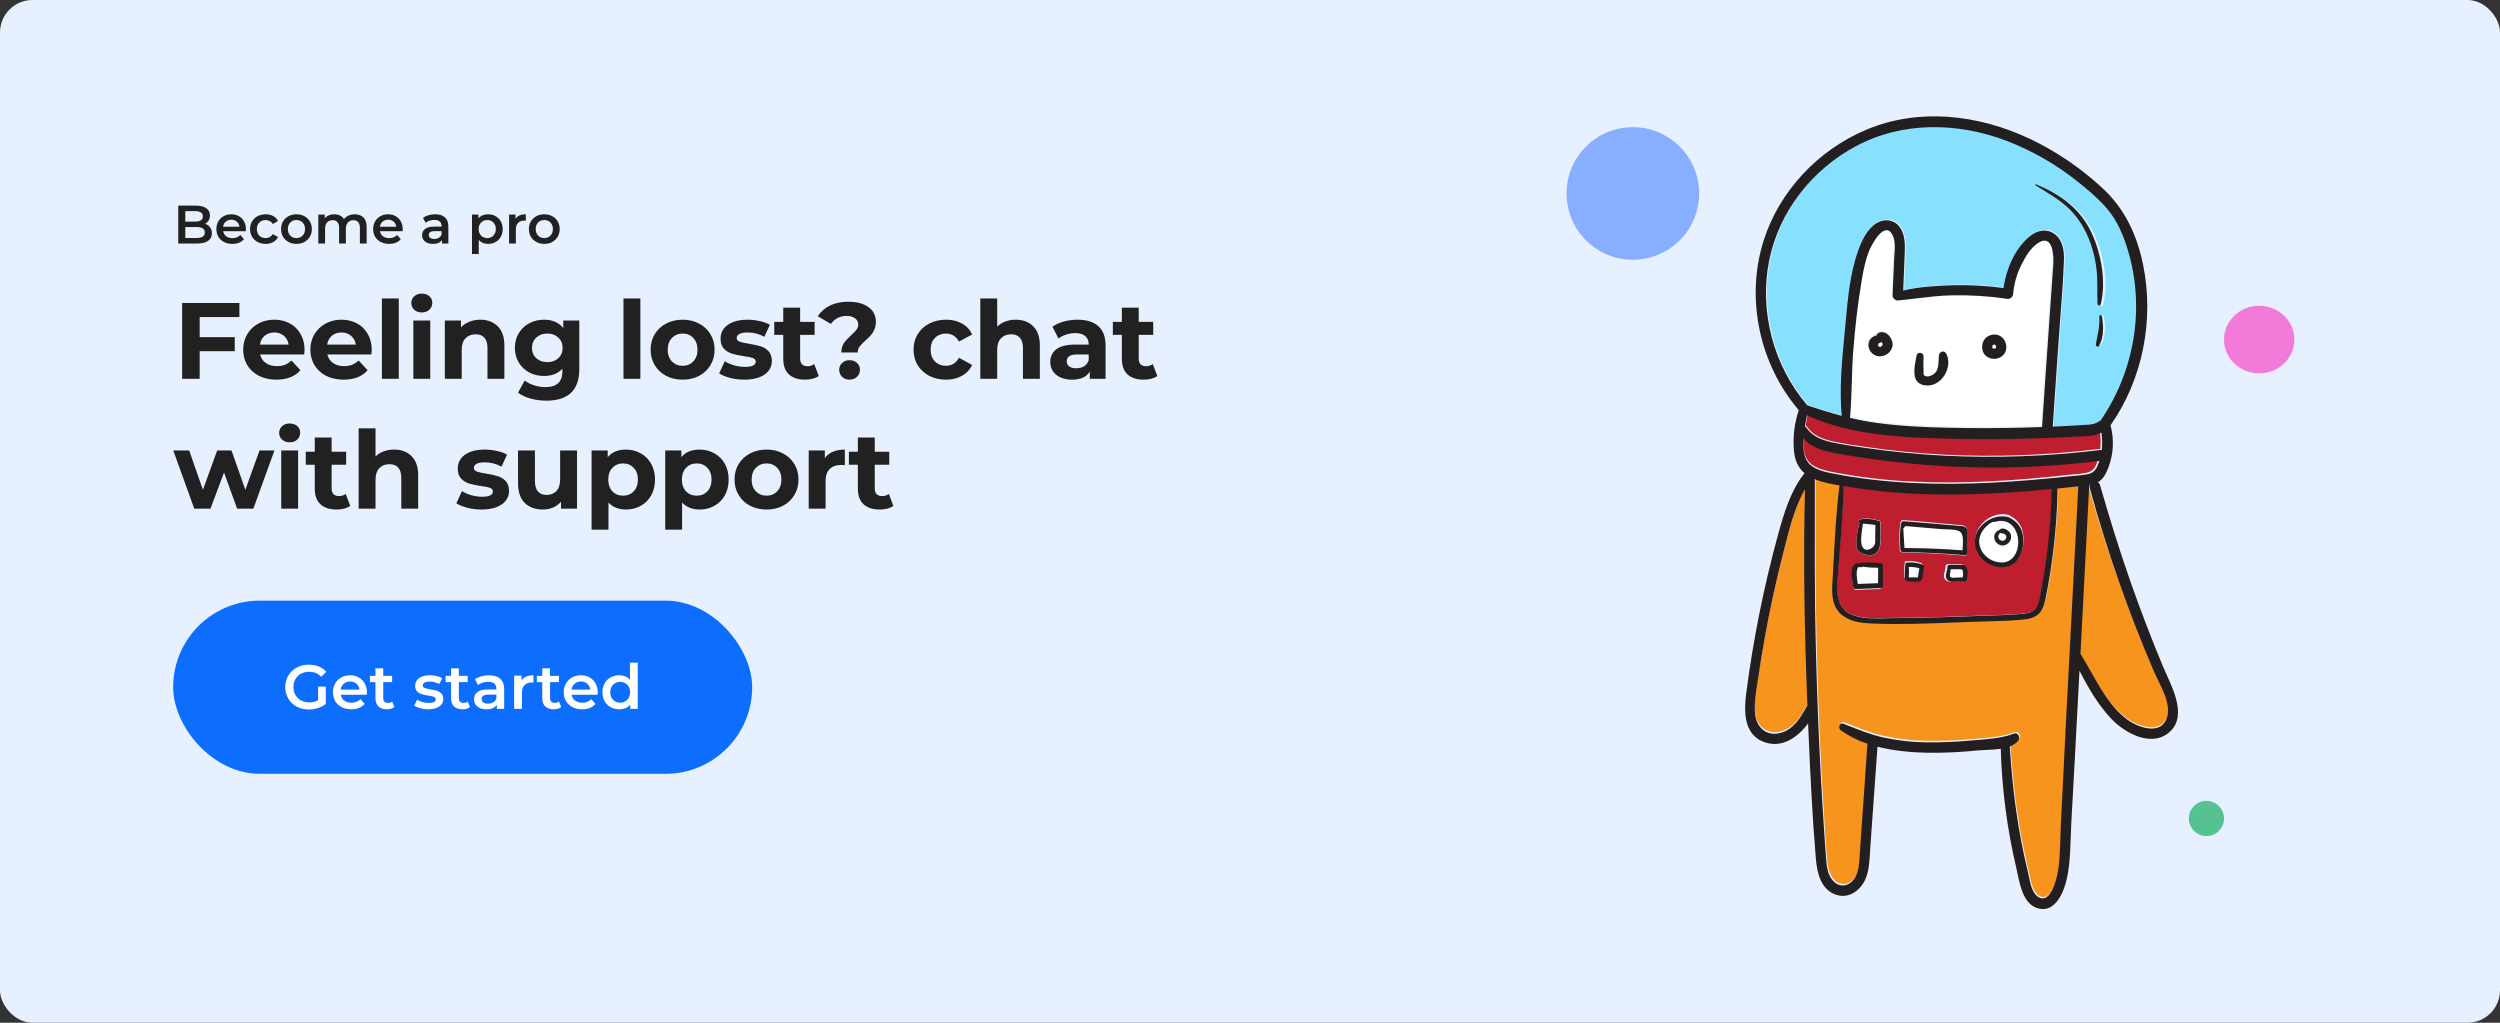 <svg width="924" height="378" viewBox="0 0 924 378" fill="none" xmlns="http://www.w3.org/2000/svg">
<rect x="0" y="0" width="924" height="378" fill="#333333" stroke="none"/>
<g clip-path="url(#clip0_878_100173)">
<rect width="924" height="378" rx="12" fill="#E6F0FF"/>
<g clip-path="url(#clip1_878_100173)">
<path d="M75.8 82.72C76.573 82.973 77.187 83.4 77.64 84C78.093 84.587 78.32 85.32 78.32 86.2C78.32 87.413 77.853 88.353 76.92 89.02C75.987 89.673 74.627 90 72.84 90H65.88V76H72.44C74.093 76 75.367 76.327 76.26 76.98C77.153 77.62 77.6 78.507 77.6 79.64C77.6 80.333 77.44 80.947 77.12 81.48C76.8 82.013 76.36 82.427 75.8 82.72ZM68.48 78.04V81.9H72.16C73.067 81.9 73.76 81.74 74.24 81.42C74.733 81.087 74.98 80.607 74.98 79.98C74.98 79.34 74.733 78.86 74.24 78.54C73.76 78.207 73.067 78.04 72.16 78.04H68.48ZM72.68 87.96C74.693 87.96 75.7 87.287 75.7 85.94C75.7 84.593 74.693 83.92 72.68 83.92H68.48V87.96H72.68ZM90.895 84.72C90.895 84.893 90.882 85.14 90.855 85.46H82.475C82.621 86.247 83.001 86.873 83.615 87.34C84.242 87.793 85.015 88.02 85.935 88.02C87.108 88.02 88.075 87.633 88.835 86.86L90.175 88.4C89.695 88.973 89.088 89.407 88.355 89.7C87.621 89.993 86.795 90.14 85.875 90.14C84.701 90.14 83.668 89.907 82.775 89.44C81.882 88.973 81.188 88.327 80.695 87.5C80.215 86.66 79.975 85.713 79.975 84.66C79.975 83.62 80.208 82.687 80.675 81.86C81.155 81.02 81.815 80.367 82.655 79.9C83.495 79.433 84.442 79.2 85.495 79.2C86.535 79.2 87.462 79.433 88.275 79.9C89.102 80.353 89.742 81 90.195 81.84C90.662 82.667 90.895 83.627 90.895 84.72ZM85.495 81.2C84.695 81.2 84.015 81.44 83.455 81.92C82.908 82.387 82.575 83.013 82.455 83.8H88.515C88.408 83.027 88.082 82.4 87.535 81.92C86.988 81.44 86.308 81.2 85.495 81.2ZM98.196 90.14C97.09 90.14 96.096 89.907 95.216 89.44C94.336 88.973 93.65 88.327 93.156 87.5C92.663 86.66 92.416 85.713 92.416 84.66C92.416 83.607 92.663 82.667 93.156 81.84C93.65 81.013 94.33 80.367 95.196 79.9C96.076 79.433 97.076 79.2 98.196 79.2C99.25 79.2 100.17 79.413 100.956 79.84C101.756 80.267 102.356 80.88 102.756 81.68L100.836 82.8C100.53 82.307 100.143 81.94 99.676 81.7C99.223 81.447 98.723 81.32 98.176 81.32C97.243 81.32 96.47 81.627 95.856 82.24C95.243 82.84 94.936 83.647 94.936 84.66C94.936 85.673 95.236 86.487 95.836 87.1C96.45 87.7 97.23 88 98.176 88C98.723 88 99.223 87.88 99.676 87.64C100.143 87.387 100.53 87.013 100.836 86.52L102.756 87.64C102.343 88.44 101.736 89.06 100.936 89.5C100.15 89.927 99.236 90.14 98.196 90.14ZM109.561 90.14C108.481 90.14 107.508 89.907 106.641 89.44C105.774 88.973 105.094 88.327 104.601 87.5C104.121 86.66 103.881 85.713 103.881 84.66C103.881 83.607 104.121 82.667 104.601 81.84C105.094 81.013 105.774 80.367 106.641 79.9C107.508 79.433 108.481 79.2 109.561 79.2C110.654 79.2 111.634 79.433 112.501 79.9C113.368 80.367 114.041 81.013 114.521 81.84C115.014 82.667 115.261 83.607 115.261 84.66C115.261 85.713 115.014 86.66 114.521 87.5C114.041 88.327 113.368 88.973 112.501 89.44C111.634 89.907 110.654 90.14 109.561 90.14ZM109.561 88C110.481 88 111.241 87.693 111.841 87.08C112.441 86.467 112.741 85.66 112.741 84.66C112.741 83.66 112.441 82.853 111.841 82.24C111.241 81.627 110.481 81.32 109.561 81.32C108.641 81.32 107.881 81.627 107.281 82.24C106.694 82.853 106.401 83.66 106.401 84.66C106.401 85.66 106.694 86.467 107.281 87.08C107.881 87.693 108.641 88 109.561 88ZM131.132 79.2C132.478 79.2 133.545 79.593 134.332 80.38C135.118 81.153 135.512 82.32 135.512 83.88V90H133.012V84.2C133.012 83.267 132.805 82.567 132.392 82.1C131.978 81.62 131.385 81.38 130.612 81.38C129.772 81.38 129.098 81.66 128.592 82.22C128.085 82.767 127.832 83.553 127.832 84.58V90H125.332V84.2C125.332 83.267 125.125 82.567 124.712 82.1C124.298 81.62 123.705 81.38 122.932 81.38C122.078 81.38 121.398 81.653 120.892 82.2C120.398 82.747 120.152 83.54 120.152 84.58V90H117.652V79.32H120.032V80.68C120.432 80.2 120.932 79.833 121.532 79.58C122.132 79.327 122.798 79.2 123.532 79.2C124.332 79.2 125.038 79.353 125.652 79.66C126.278 79.953 126.772 80.393 127.132 80.98C127.572 80.42 128.138 79.987 128.832 79.68C129.525 79.36 130.292 79.2 131.132 79.2ZM148.844 84.72C148.844 84.893 148.831 85.14 148.804 85.46H140.424C140.571 86.247 140.951 86.873 141.564 87.34C142.191 87.793 142.964 88.02 143.884 88.02C145.057 88.02 146.024 87.633 146.784 86.86L148.124 88.4C147.644 88.973 147.037 89.407 146.304 89.7C145.571 89.993 144.744 90.14 143.824 90.14C142.651 90.14 141.617 89.907 140.724 89.44C139.831 88.973 139.137 88.327 138.644 87.5C138.164 86.66 137.924 85.713 137.924 84.66C137.924 83.62 138.157 82.687 138.624 81.86C139.104 81.02 139.764 80.367 140.604 79.9C141.444 79.433 142.391 79.2 143.444 79.2C144.484 79.2 145.411 79.433 146.224 79.9C147.051 80.353 147.691 81 148.144 81.84C148.611 82.667 148.844 83.627 148.844 84.72ZM143.444 81.2C142.644 81.2 141.964 81.44 141.404 81.92C140.857 82.387 140.524 83.013 140.404 83.8H146.464C146.357 83.027 146.031 82.4 145.484 81.92C144.937 81.44 144.257 81.2 143.444 81.2ZM160.853 79.2C162.426 79.2 163.626 79.58 164.453 80.34C165.293 81.087 165.713 82.22 165.713 83.74V90H163.353V88.7C163.046 89.167 162.606 89.527 162.033 89.78C161.473 90.02 160.793 90.14 159.993 90.14C159.193 90.14 158.493 90.007 157.893 89.74C157.293 89.46 156.826 89.08 156.493 88.6C156.173 88.107 156.013 87.553 156.013 86.94C156.013 85.98 156.366 85.213 157.073 84.64C157.793 84.053 158.919 83.76 160.453 83.76H163.213V83.6C163.213 82.853 162.986 82.28 162.533 81.88C162.093 81.48 161.433 81.28 160.553 81.28C159.953 81.28 159.359 81.373 158.773 81.56C158.199 81.747 157.713 82.007 157.313 82.34L156.333 80.52C156.893 80.093 157.566 79.767 158.353 79.54C159.139 79.313 159.973 79.2 160.853 79.2ZM160.513 88.32C161.139 88.32 161.693 88.18 162.173 87.9C162.666 87.607 163.013 87.193 163.213 86.66V85.42H160.633C159.193 85.42 158.473 85.893 158.473 86.84C158.473 87.293 158.653 87.653 159.013 87.92C159.373 88.187 159.873 88.32 160.513 88.32ZM180.369 79.2C181.409 79.2 182.335 79.427 183.149 79.88C183.975 80.333 184.622 80.973 185.089 81.8C185.555 82.627 185.789 83.58 185.789 84.66C185.789 85.74 185.555 86.7 185.089 87.54C184.622 88.367 183.975 89.007 183.149 89.46C182.335 89.913 181.409 90.14 180.369 90.14C178.929 90.14 177.789 89.66 176.949 88.7V93.88H174.449V79.32H176.829V80.72C177.242 80.213 177.749 79.833 178.349 79.58C178.962 79.327 179.635 79.2 180.369 79.2ZM180.089 88C181.009 88 181.762 87.693 182.349 87.08C182.949 86.467 183.249 85.66 183.249 84.66C183.249 83.66 182.949 82.853 182.349 82.24C181.762 81.627 181.009 81.32 180.089 81.32C179.489 81.32 178.949 81.46 178.469 81.74C177.989 82.007 177.609 82.393 177.329 82.9C177.049 83.407 176.909 83.993 176.909 84.66C176.909 85.327 177.049 85.913 177.329 86.42C177.609 86.927 177.989 87.32 178.469 87.6C178.949 87.867 179.489 88 180.089 88ZM190.54 80.88C191.26 79.76 192.526 79.2 194.34 79.2V81.58C194.126 81.54 193.933 81.52 193.76 81.52C192.786 81.52 192.026 81.807 191.48 82.38C190.933 82.94 190.66 83.753 190.66 84.82V90H188.16V79.32H190.54V80.88ZM201.163 90.14C200.083 90.14 199.109 89.907 198.243 89.44C197.376 88.973 196.696 88.327 196.203 87.5C195.723 86.66 195.483 85.713 195.483 84.66C195.483 83.607 195.723 82.667 196.203 81.84C196.696 81.013 197.376 80.367 198.243 79.9C199.109 79.433 200.083 79.2 201.163 79.2C202.256 79.2 203.236 79.433 204.103 79.9C204.969 80.367 205.643 81.013 206.123 81.84C206.616 82.667 206.863 83.607 206.863 84.66C206.863 85.713 206.616 86.66 206.123 87.5C205.643 88.327 204.969 88.973 204.103 89.44C203.236 89.907 202.256 90.14 201.163 90.14ZM201.163 88C202.083 88 202.843 87.693 203.443 87.08C204.043 86.467 204.343 85.66 204.343 84.66C204.343 83.66 204.043 82.853 203.443 82.24C202.843 81.627 202.083 81.32 201.163 81.32C200.243 81.32 199.483 81.627 198.883 82.24C198.296 82.853 198.003 83.66 198.003 84.66C198.003 85.66 198.296 86.467 198.883 87.08C199.483 87.693 200.243 88 201.163 88Z" fill="#212121"/>
<path d="M73.8 117.2V124.6H86.76V129.8H73.8V140H67.32V112H88.48V117.2H73.8ZM112.56 129.32C112.56 129.4 112.52 129.96 112.44 131H96.16C96.453 132.333 97.147 133.387 98.24 134.16C99.333 134.933 100.693 135.32 102.32 135.32C103.44 135.32 104.427 135.16 105.28 134.84C106.16 134.493 106.973 133.96 107.72 133.24L111.04 136.84C109.013 139.16 106.053 140.32 102.16 140.32C99.733 140.32 97.587 139.853 95.72 138.92C93.853 137.96 92.413 136.64 91.4 134.96C90.387 133.28 89.88 131.373 89.88 129.24C89.88 127.133 90.373 125.24 91.36 123.56C92.373 121.853 93.747 120.533 95.48 119.6C97.24 118.64 99.2 118.16 101.36 118.16C103.467 118.16 105.373 118.613 107.08 119.52C108.787 120.427 110.12 121.733 111.08 123.44C112.067 125.12 112.56 127.08 112.56 129.32ZM101.4 122.88C99.987 122.88 98.8 123.28 97.84 124.08C96.88 124.88 96.293 125.973 96.08 127.36H106.68C106.467 126 105.88 124.92 104.92 124.12C103.96 123.293 102.787 122.88 101.4 122.88ZM137.394 129.32C137.394 129.4 137.354 129.96 137.274 131H120.994C121.288 132.333 121.981 133.387 123.074 134.16C124.168 134.933 125.528 135.32 127.154 135.32C128.274 135.32 129.261 135.16 130.114 134.84C130.994 134.493 131.808 133.96 132.554 133.24L135.874 136.84C133.848 139.16 130.888 140.32 126.994 140.32C124.568 140.32 122.421 139.853 120.554 138.92C118.688 137.96 117.248 136.64 116.234 134.96C115.221 133.28 114.714 131.373 114.714 129.24C114.714 127.133 115.208 125.24 116.194 123.56C117.208 121.853 118.581 120.533 120.314 119.6C122.074 118.64 124.034 118.16 126.194 118.16C128.301 118.16 130.208 118.613 131.914 119.52C133.621 120.427 134.954 121.733 135.914 123.44C136.901 125.12 137.394 127.08 137.394 129.32ZM126.234 122.88C124.821 122.88 123.634 123.28 122.674 124.08C121.714 124.88 121.128 125.973 120.914 127.36H131.514C131.301 126 130.714 124.92 129.754 124.12C128.794 123.293 127.621 122.88 126.234 122.88ZM141.149 110.32H147.389V140H141.149V110.32ZM152.78 118.48H159.02V140H152.78V118.48ZM155.9 115.48C154.753 115.48 153.82 115.147 153.1 114.48C152.38 113.813 152.02 112.987 152.02 112C152.02 111.013 152.38 110.187 153.1 109.52C153.82 108.853 154.753 108.52 155.9 108.52C157.047 108.52 157.98 108.84 158.7 109.48C159.42 110.12 159.78 110.92 159.78 111.88C159.78 112.92 159.42 113.787 158.7 114.48C157.98 115.147 157.047 115.48 155.9 115.48ZM177.491 118.16C180.158 118.16 182.305 118.96 183.931 120.56C185.585 122.16 186.411 124.533 186.411 127.68V140H180.171V128.64C180.171 126.933 179.798 125.667 179.051 124.84C178.305 123.987 177.225 123.56 175.811 123.56C174.238 123.56 172.985 124.053 172.051 125.04C171.118 126 170.651 127.44 170.651 129.36V140H164.411V118.48H170.371V121C171.198 120.093 172.225 119.4 173.451 118.92C174.678 118.413 176.025 118.16 177.491 118.16ZM214.102 118.48V136.4C214.102 140.347 213.075 143.28 211.022 145.2C208.969 147.12 205.969 148.08 202.022 148.08C199.942 148.08 197.969 147.827 196.102 147.32C194.235 146.813 192.689 146.08 191.462 145.12L193.942 140.64C194.849 141.387 195.995 141.973 197.382 142.4C198.769 142.853 200.155 143.08 201.542 143.08C203.702 143.08 205.289 142.587 206.302 141.6C207.342 140.64 207.862 139.173 207.862 137.2V136.28C206.235 138.067 203.969 138.96 201.062 138.96C199.089 138.96 197.275 138.533 195.622 137.68C193.995 136.8 192.702 135.573 191.742 134C190.782 132.427 190.302 130.613 190.302 128.56C190.302 126.507 190.782 124.693 191.742 123.12C192.702 121.547 193.995 120.333 195.622 119.48C197.275 118.6 199.089 118.16 201.062 118.16C204.182 118.16 206.555 119.187 208.182 121.24V118.48H214.102ZM202.302 133.84C203.955 133.84 205.302 133.36 206.342 132.4C207.409 131.413 207.942 130.133 207.942 128.56C207.942 126.987 207.409 125.72 206.342 124.76C205.302 123.773 203.955 123.28 202.302 123.28C200.649 123.28 199.289 123.773 198.222 124.76C197.155 125.72 196.622 126.987 196.622 128.56C196.622 130.133 197.155 131.413 198.222 132.4C199.289 133.36 200.649 133.84 202.302 133.84ZM230.438 110.32H236.678V140H230.438V110.32ZM252.309 140.32C250.042 140.32 248.002 139.853 246.189 138.92C244.402 137.96 243.002 136.64 241.989 134.96C240.976 133.28 240.469 131.373 240.469 129.24C240.469 127.107 240.976 125.2 241.989 123.52C243.002 121.84 244.402 120.533 246.189 119.6C248.002 118.64 250.042 118.16 252.309 118.16C254.576 118.16 256.602 118.64 258.389 119.6C260.176 120.533 261.576 121.84 262.589 123.52C263.602 125.2 264.109 127.107 264.109 129.24C264.109 131.373 263.602 133.28 262.589 134.96C261.576 136.64 260.176 137.96 258.389 138.92C256.602 139.853 254.576 140.32 252.309 140.32ZM252.309 135.2C253.909 135.2 255.216 134.667 256.229 133.6C257.269 132.507 257.789 131.053 257.789 129.24C257.789 127.427 257.269 125.987 256.229 124.92C255.216 123.827 253.909 123.28 252.309 123.28C250.709 123.28 249.389 123.827 248.349 124.92C247.309 125.987 246.789 127.427 246.789 129.24C246.789 131.053 247.309 132.507 248.349 133.6C249.389 134.667 250.709 135.2 252.309 135.2ZM275.12 140.32C273.333 140.32 271.587 140.107 269.88 139.68C268.173 139.227 266.813 138.667 265.8 138L267.88 133.52C268.84 134.133 270 134.64 271.36 135.04C272.72 135.413 274.053 135.6 275.36 135.6C278 135.6 279.32 134.947 279.32 133.64C279.32 133.027 278.96 132.587 278.24 132.32C277.52 132.053 276.413 131.827 274.92 131.64C273.16 131.373 271.707 131.067 270.56 130.72C269.413 130.373 268.413 129.76 267.56 128.88C266.733 128 266.32 126.747 266.32 125.12C266.32 123.76 266.707 122.56 267.48 121.52C268.28 120.453 269.427 119.627 270.92 119.04C272.44 118.453 274.227 118.16 276.28 118.16C277.8 118.16 279.307 118.333 280.8 118.68C282.32 119 283.573 119.453 284.56 120.04L282.48 124.48C280.587 123.413 278.52 122.88 276.28 122.88C274.947 122.88 273.947 123.067 273.28 123.44C272.613 123.813 272.28 124.293 272.28 124.88C272.28 125.547 272.64 126.013 273.36 126.28C274.08 126.547 275.227 126.8 276.8 127.04C278.56 127.333 280 127.653 281.12 128C282.24 128.32 283.213 128.92 284.04 129.8C284.867 130.68 285.28 131.907 285.28 133.48C285.28 134.813 284.88 136 284.08 137.04C283.28 138.08 282.107 138.893 280.56 139.48C279.04 140.04 277.227 140.32 275.12 140.32ZM302.61 138.96C301.997 139.413 301.237 139.76 300.33 140C299.45 140.213 298.517 140.32 297.53 140.32C294.97 140.32 292.983 139.667 291.57 138.36C290.183 137.053 289.49 135.133 289.49 132.6V123.76H286.17V118.96H289.49V113.72H295.73V118.96H301.09V123.76H295.73V132.52C295.73 133.427 295.957 134.133 296.41 134.64C296.89 135.12 297.557 135.36 298.41 135.36C299.397 135.36 300.237 135.093 300.93 134.56L302.61 138.96ZM310.966 130.28C310.966 128.893 311.273 127.747 311.886 126.84C312.526 125.933 313.446 124.933 314.646 123.84C315.526 123.04 316.166 122.373 316.566 121.84C316.993 121.28 317.206 120.653 317.206 119.96C317.206 118.973 316.806 118.2 316.006 117.64C315.233 117.053 314.193 116.76 312.886 116.76C311.633 116.76 310.513 117.027 309.526 117.56C308.566 118.067 307.753 118.787 307.086 119.72L302.246 116.88C303.366 115.173 304.873 113.853 306.766 112.92C308.686 111.987 310.953 111.52 313.566 111.52C316.633 111.52 319.086 112.173 320.926 113.48C322.793 114.787 323.726 116.6 323.726 118.92C323.726 120.013 323.539 120.973 323.166 121.8C322.819 122.627 322.379 123.333 321.846 123.92C321.339 124.48 320.673 125.133 319.846 125.88C318.859 126.76 318.139 127.507 317.686 128.12C317.233 128.707 317.006 129.427 317.006 130.28H310.966ZM314.006 140.32C312.913 140.32 311.993 139.973 311.246 139.28C310.526 138.56 310.166 137.693 310.166 136.68C310.166 135.667 310.526 134.827 311.246 134.16C311.966 133.467 312.886 133.12 314.006 133.12C315.126 133.12 316.046 133.467 316.766 134.16C317.486 134.827 317.846 135.667 317.846 136.68C317.846 137.693 317.473 138.56 316.726 139.28C316.006 139.973 315.099 140.32 314.006 140.32ZM349.649 140.32C347.355 140.32 345.289 139.853 343.449 138.92C341.635 137.96 340.209 136.64 339.169 134.96C338.155 133.28 337.649 131.373 337.649 129.24C337.649 127.107 338.155 125.2 339.169 123.52C340.209 121.84 341.635 120.533 343.449 119.6C345.289 118.64 347.355 118.16 349.649 118.16C351.915 118.16 353.889 118.64 355.569 119.6C357.275 120.533 358.515 121.88 359.289 123.64L354.449 126.24C353.329 124.267 351.715 123.28 349.609 123.28C347.982 123.28 346.635 123.813 345.569 124.88C344.502 125.947 343.969 127.4 343.969 129.24C343.969 131.08 344.502 132.533 345.569 133.6C346.635 134.667 347.982 135.2 349.609 135.2C351.742 135.2 353.355 134.213 354.449 132.24L359.289 134.88C358.515 136.587 357.275 137.92 355.569 138.88C353.889 139.84 351.915 140.32 349.649 140.32ZM375.405 118.16C378.072 118.16 380.219 118.96 381.845 120.56C383.499 122.16 384.325 124.533 384.325 127.68V140H378.085V128.64C378.085 126.933 377.712 125.667 376.965 124.84C376.219 123.987 375.139 123.56 373.725 123.56C372.152 123.56 370.899 124.053 369.965 125.04C369.032 126 368.565 127.44 368.565 129.36V140H362.325V110.32H368.565V120.72C369.392 119.893 370.392 119.267 371.565 118.84C372.739 118.387 374.019 118.16 375.405 118.16ZM398.262 118.16C401.595 118.16 404.155 118.96 405.942 120.56C407.728 122.133 408.622 124.52 408.622 127.72V140H402.782V137.32C401.608 139.32 399.422 140.32 396.222 140.32C394.568 140.32 393.128 140.04 391.902 139.48C390.702 138.92 389.782 138.147 389.142 137.16C388.502 136.173 388.182 135.053 388.182 133.8C388.182 131.8 388.928 130.227 390.422 129.08C391.942 127.933 394.275 127.36 397.422 127.36H402.382C402.382 126 401.968 124.96 401.142 124.24C400.315 123.493 399.075 123.12 397.422 123.12C396.275 123.12 395.142 123.307 394.022 123.68C392.928 124.027 391.995 124.507 391.222 125.12L388.982 120.76C390.155 119.933 391.555 119.293 393.182 118.84C394.835 118.387 396.528 118.16 398.262 118.16ZM397.782 136.12C398.848 136.12 399.795 135.88 400.622 135.4C401.448 134.893 402.035 134.16 402.382 133.2V131H398.102C395.542 131 394.262 131.84 394.262 133.52C394.262 134.32 394.568 134.96 395.182 135.44C395.822 135.893 396.688 136.12 397.782 136.12ZM427.749 138.96C427.136 139.413 426.376 139.76 425.469 140C424.589 140.213 423.656 140.32 422.669 140.32C420.109 140.32 418.122 139.667 416.709 138.36C415.322 137.053 414.629 135.133 414.629 132.6V123.76H411.309V118.96H414.629V113.72H420.869V118.96H426.229V123.76H420.869V132.52C420.869 133.427 421.096 134.133 421.549 134.64C422.029 135.12 422.696 135.36 423.549 135.36C424.536 135.36 425.376 135.093 426.069 134.56L427.749 138.96ZM101.44 166.48L93.64 188H87.64L82.8 174.64L77.8 188H71.8L64.04 166.48H69.92L75 181.04L80.28 166.48H85.56L90.68 181.04L95.92 166.48H101.44ZM103.941 166.48H110.181V188H103.941V166.48ZM107.061 163.48C105.914 163.48 104.981 163.147 104.261 162.48C103.541 161.813 103.181 160.987 103.181 160C103.181 159.013 103.541 158.187 104.261 157.52C104.981 156.853 105.914 156.52 107.061 156.52C108.208 156.52 109.141 156.84 109.861 157.48C110.581 158.12 110.941 158.92 110.941 159.88C110.941 160.92 110.581 161.787 109.861 162.48C109.141 163.147 108.208 163.48 107.061 163.48ZM129.452 186.96C128.839 187.413 128.079 187.76 127.172 188C126.292 188.213 125.359 188.32 124.372 188.32C121.812 188.32 119.826 187.667 118.412 186.36C117.026 185.053 116.332 183.133 116.332 180.6V171.76H113.012V166.96H116.332V161.72H122.572V166.96H127.932V171.76H122.572V180.52C122.572 181.427 122.799 182.133 123.252 182.64C123.732 183.12 124.399 183.36 125.252 183.36C126.239 183.36 127.079 183.093 127.772 182.56L129.452 186.96ZM145.635 166.16C148.302 166.16 150.448 166.96 152.075 168.56C153.728 170.16 154.555 172.533 154.555 175.68V188H148.315V176.64C148.315 174.933 147.942 173.667 147.195 172.84C146.448 171.987 145.368 171.56 143.955 171.56C142.382 171.56 141.128 172.053 140.195 173.04C139.262 174 138.795 175.44 138.795 177.36V188H132.555V158.32H138.795V168.72C139.622 167.893 140.622 167.267 141.795 166.84C142.968 166.387 144.248 166.16 145.635 166.16ZM177.979 188.32C176.193 188.32 174.446 188.107 172.739 187.68C171.033 187.227 169.673 186.667 168.659 186L170.739 181.52C171.699 182.133 172.859 182.64 174.219 183.04C175.579 183.413 176.913 183.6 178.219 183.6C180.859 183.6 182.179 182.947 182.179 181.64C182.179 181.027 181.819 180.587 181.099 180.32C180.379 180.053 179.273 179.827 177.779 179.64C176.019 179.373 174.566 179.067 173.419 178.72C172.273 178.373 171.273 177.76 170.419 176.88C169.593 176 169.179 174.747 169.179 173.12C169.179 171.76 169.566 170.56 170.339 169.52C171.139 168.453 172.286 167.627 173.779 167.04C175.299 166.453 177.086 166.16 179.139 166.16C180.659 166.16 182.166 166.333 183.659 166.68C185.179 167 186.433 167.453 187.419 168.04L185.339 172.48C183.446 171.413 181.379 170.88 179.139 170.88C177.806 170.88 176.806 171.067 176.139 171.44C175.473 171.813 175.139 172.293 175.139 172.88C175.139 173.547 175.499 174.013 176.219 174.28C176.939 174.547 178.086 174.8 179.659 175.04C181.419 175.333 182.859 175.653 183.979 176C185.099 176.32 186.073 176.92 186.899 177.8C187.726 178.68 188.139 179.907 188.139 181.48C188.139 182.813 187.739 184 186.939 185.04C186.139 186.08 184.966 186.893 183.419 187.48C181.899 188.04 180.086 188.32 177.979 188.32ZM213.269 166.48V188H207.349V185.44C206.523 186.373 205.536 187.093 204.389 187.6C203.243 188.08 202.003 188.32 200.669 188.32C197.843 188.32 195.603 187.507 193.949 185.88C192.296 184.253 191.469 181.84 191.469 178.64V166.48H197.709V177.72C197.709 181.187 199.163 182.92 202.069 182.92C203.563 182.92 204.763 182.44 205.669 181.48C206.576 180.493 207.029 179.04 207.029 177.12V166.48H213.269ZM231.37 166.16C233.37 166.16 235.184 166.627 236.81 167.56C238.464 168.467 239.757 169.76 240.69 171.44C241.624 173.093 242.09 175.027 242.09 177.24C242.09 179.453 241.624 181.4 240.69 183.08C239.757 184.733 238.464 186.027 236.81 186.96C235.184 187.867 233.37 188.32 231.37 188.32C228.624 188.32 226.464 187.453 224.89 185.72V195.76H218.65V166.48H224.61V168.96C226.157 167.093 228.41 166.16 231.37 166.16ZM230.29 183.2C231.89 183.2 233.197 182.667 234.21 181.6C235.25 180.507 235.77 179.053 235.77 177.24C235.77 175.427 235.25 173.987 234.21 172.92C233.197 171.827 231.89 171.28 230.29 171.28C228.69 171.28 227.37 171.827 226.33 172.92C225.317 173.987 224.81 175.427 224.81 177.24C224.81 179.053 225.317 180.507 226.33 181.6C227.37 182.667 228.69 183.2 230.29 183.2ZM258.588 166.16C260.588 166.16 262.401 166.627 264.028 167.56C265.681 168.467 266.974 169.76 267.908 171.44C268.841 173.093 269.308 175.027 269.308 177.24C269.308 179.453 268.841 181.4 267.908 183.08C266.974 184.733 265.681 186.027 264.028 186.96C262.401 187.867 260.588 188.32 258.588 188.32C255.841 188.32 253.681 187.453 252.108 185.72V195.76H245.868V166.48H251.828V168.96C253.374 167.093 255.628 166.16 258.588 166.16ZM257.508 183.2C259.108 183.2 260.414 182.667 261.428 181.6C262.468 180.507 262.988 179.053 262.988 177.24C262.988 175.427 262.468 173.987 261.428 172.92C260.414 171.827 259.108 171.28 257.508 171.28C255.908 171.28 254.588 171.827 253.548 172.92C252.534 173.987 252.028 175.427 252.028 177.24C252.028 179.053 252.534 180.507 253.548 181.6C254.588 182.667 255.908 183.2 257.508 183.2ZM283.325 188.32C281.058 188.32 279.018 187.853 277.205 186.92C275.418 185.96 274.018 184.64 273.005 182.96C271.991 181.28 271.485 179.373 271.485 177.24C271.485 175.107 271.991 173.2 273.005 171.52C274.018 169.84 275.418 168.533 277.205 167.6C279.018 166.64 281.058 166.16 283.325 166.16C285.591 166.16 287.618 166.64 289.405 167.6C291.191 168.533 292.591 169.84 293.605 171.52C294.618 173.2 295.125 175.107 295.125 177.24C295.125 179.373 294.618 181.28 293.605 182.96C292.591 184.64 291.191 185.96 289.405 186.92C287.618 187.853 285.591 188.32 283.325 188.32ZM283.325 183.2C284.925 183.2 286.231 182.667 287.245 181.6C288.285 180.507 288.805 179.053 288.805 177.24C288.805 175.427 288.285 173.987 287.245 172.92C286.231 171.827 284.925 171.28 283.325 171.28C281.725 171.28 280.405 171.827 279.365 172.92C278.325 173.987 277.805 175.427 277.805 177.24C277.805 179.053 278.325 180.507 279.365 181.6C280.405 182.667 281.725 183.2 283.325 183.2ZM304.856 169.32C305.602 168.28 306.602 167.493 307.856 166.96C309.136 166.427 310.602 166.16 312.256 166.16V171.92C311.562 171.867 311.096 171.84 310.856 171.84C309.069 171.84 307.669 172.347 306.656 173.36C305.642 174.347 305.136 175.84 305.136 177.84V188H298.896V166.48H304.856V169.32ZM330.188 186.96C329.575 187.413 328.815 187.76 327.908 188C327.028 188.213 326.095 188.32 325.108 188.32C322.548 188.32 320.561 187.667 319.148 186.36C317.761 185.053 317.068 183.133 317.068 180.6V171.76H313.748V166.96H317.068V161.72H323.308V166.96H328.668V171.76H323.308V180.52C323.308 181.427 323.535 182.133 323.988 182.64C324.468 183.12 325.135 183.36 325.988 183.36C326.975 183.36 327.815 183.093 328.508 182.56L330.188 186.96Z" fill="#212121"/>
<rect x="64" y="222" width="214" height="64" rx="32" fill="#0D6EFD"/>
<path d="M117.571 253.766H120.4V260.183C119.572 260.842 118.606 261.348 117.502 261.701C116.398 262.054 115.263 262.23 114.098 262.23C112.457 262.23 110.977 261.877 109.659 261.172C108.34 260.451 107.305 259.462 106.554 258.205C105.802 256.948 105.427 255.529 105.427 253.95C105.427 252.371 105.802 250.952 106.554 249.695C107.305 248.438 108.34 247.456 109.659 246.751C110.993 246.03 112.488 245.67 114.144 245.67C115.493 245.67 116.72 245.892 117.824 246.337C118.928 246.782 119.855 247.433 120.607 248.292L118.721 250.132C117.494 248.905 116.014 248.292 114.282 248.292C113.147 248.292 112.135 248.53 111.246 249.005C110.372 249.48 109.682 250.147 109.176 251.006C108.685 251.865 108.44 252.846 108.44 253.95C108.44 255.023 108.685 255.989 109.176 256.848C109.682 257.707 110.372 258.381 111.246 258.872C112.135 259.363 113.139 259.608 114.259 259.608C115.516 259.608 116.62 259.332 117.571 258.78V253.766ZM135.613 255.928C135.613 256.127 135.598 256.411 135.567 256.779H125.93C126.099 257.684 126.536 258.404 127.241 258.941C127.962 259.462 128.851 259.723 129.909 259.723C131.258 259.723 132.37 259.278 133.244 258.389L134.785 260.16C134.233 260.819 133.535 261.318 132.692 261.655C131.849 261.992 130.898 262.161 129.84 262.161C128.491 262.161 127.302 261.893 126.275 261.356C125.248 260.819 124.45 260.076 123.883 259.125C123.331 258.159 123.055 257.07 123.055 255.859C123.055 254.663 123.323 253.59 123.86 252.639C124.412 251.673 125.171 250.922 126.137 250.385C127.103 249.848 128.192 249.58 129.403 249.58C130.599 249.58 131.665 249.848 132.6 250.385C133.551 250.906 134.287 251.65 134.808 252.616C135.345 253.567 135.613 254.671 135.613 255.928ZM129.403 251.88C128.483 251.88 127.701 252.156 127.057 252.708C126.428 253.245 126.045 253.965 125.907 254.87H132.876C132.753 253.981 132.378 253.26 131.749 252.708C131.12 252.156 130.338 251.88 129.403 251.88ZM145.758 261.333C145.42 261.609 145.006 261.816 144.516 261.954C144.04 262.092 143.534 262.161 142.998 262.161C141.648 262.161 140.606 261.808 139.87 261.103C139.134 260.398 138.766 259.37 138.766 258.021V252.11H136.742V249.81H138.766V247.004H141.641V249.81H144.93V252.11H141.641V257.952C141.641 258.55 141.786 259.01 142.078 259.332C142.369 259.639 142.791 259.792 143.343 259.792C143.987 259.792 144.523 259.623 144.953 259.286L145.758 261.333ZM158.274 262.161C157.278 262.161 156.304 262.031 155.353 261.77C154.403 261.509 153.644 261.18 153.076 260.781L154.18 258.596C154.732 258.964 155.392 259.263 156.158 259.493C156.94 259.708 157.707 259.815 158.458 259.815C160.176 259.815 161.034 259.363 161.034 258.458C161.034 258.029 160.812 257.73 160.367 257.561C159.938 257.392 159.24 257.231 158.274 257.078C157.262 256.925 156.434 256.748 155.79 256.549C155.162 256.35 154.61 256.005 154.134 255.514C153.674 255.008 153.444 254.31 153.444 253.421C153.444 252.256 153.927 251.328 154.893 250.638C155.875 249.933 157.193 249.58 158.849 249.58C159.693 249.58 160.536 249.68 161.379 249.879C162.223 250.063 162.913 250.316 163.449 250.638L162.345 252.823C161.303 252.21 160.13 251.903 158.826 251.903C157.983 251.903 157.339 252.033 156.894 252.294C156.465 252.539 156.25 252.869 156.25 253.283C156.25 253.743 156.48 254.073 156.94 254.272C157.416 254.456 158.144 254.632 159.125 254.801C160.107 254.954 160.912 255.131 161.54 255.33C162.169 255.529 162.706 255.867 163.15 256.342C163.61 256.817 163.84 257.492 163.84 258.366C163.84 259.516 163.342 260.436 162.345 261.126C161.349 261.816 159.992 262.161 158.274 262.161ZM173.699 261.333C173.362 261.609 172.948 261.816 172.457 261.954C171.982 262.092 171.476 262.161 170.939 262.161C169.59 262.161 168.547 261.808 167.811 261.103C167.075 260.398 166.707 259.37 166.707 258.021V252.11H164.683V249.81H166.707V247.004H169.582V249.81H172.871V252.11H169.582V257.952C169.582 258.55 169.728 259.01 170.019 259.332C170.311 259.639 170.732 259.792 171.284 259.792C171.928 259.792 172.465 259.623 172.894 259.286L173.699 261.333ZM180.756 249.58C182.566 249.58 183.946 250.017 184.896 250.891C185.862 251.75 186.345 253.053 186.345 254.801V262H183.631V260.505C183.279 261.042 182.773 261.456 182.113 261.747C181.469 262.023 180.687 262.161 179.767 262.161C178.847 262.161 178.042 262.008 177.352 261.701C176.662 261.379 176.126 260.942 175.742 260.39C175.374 259.823 175.19 259.186 175.19 258.481C175.19 257.377 175.597 256.495 176.409 255.836C177.237 255.161 178.533 254.824 180.296 254.824H183.47V254.64C183.47 253.781 183.21 253.122 182.688 252.662C182.182 252.202 181.423 251.972 180.411 251.972C179.721 251.972 179.039 252.079 178.364 252.294C177.705 252.509 177.145 252.808 176.685 253.191L175.558 251.098C176.202 250.607 176.977 250.232 177.881 249.971C178.786 249.71 179.744 249.58 180.756 249.58ZM180.365 260.068C181.086 260.068 181.722 259.907 182.274 259.585C182.842 259.248 183.24 258.772 183.47 258.159V256.733H180.503C178.847 256.733 178.019 257.277 178.019 258.366C178.019 258.887 178.226 259.301 178.64 259.608C179.054 259.915 179.629 260.068 180.365 260.068ZM192.772 251.512C193.6 250.224 195.057 249.58 197.142 249.58V252.317C196.897 252.271 196.674 252.248 196.475 252.248C195.356 252.248 194.482 252.578 193.853 253.237C193.224 253.881 192.91 254.816 192.91 256.043V262H190.035V249.718H192.772V251.512ZM207.413 261.333C207.076 261.609 206.662 261.816 206.171 261.954C205.696 262.092 205.19 262.161 204.653 262.161C203.304 262.161 202.261 261.808 201.525 261.103C200.789 260.398 200.421 259.37 200.421 258.021V252.11H198.397V249.81H200.421V247.004H203.296V249.81H206.585V252.11H203.296V257.952C203.296 258.55 203.442 259.01 203.733 259.332C204.024 259.639 204.446 259.792 204.998 259.792C205.642 259.792 206.179 259.623 206.608 259.286L207.413 261.333ZM220.92 255.928C220.92 256.127 220.904 256.411 220.874 256.779H211.237C211.405 257.684 211.842 258.404 212.548 258.941C213.268 259.462 214.158 259.723 215.216 259.723C216.565 259.723 217.677 259.278 218.551 258.389L220.092 260.16C219.54 260.819 218.842 261.318 217.999 261.655C217.155 261.992 216.205 262.161 215.147 262.161C213.797 262.161 212.609 261.893 211.582 261.356C210.554 260.819 209.757 260.076 209.19 259.125C208.638 258.159 208.362 257.07 208.362 255.859C208.362 254.663 208.63 253.59 209.167 252.639C209.719 251.673 210.478 250.922 211.444 250.385C212.41 249.848 213.498 249.58 214.71 249.58C215.906 249.58 216.971 249.848 217.907 250.385C218.857 250.906 219.593 251.65 220.115 252.616C220.651 253.567 220.92 254.671 220.92 255.928ZM214.71 251.88C213.79 251.88 213.008 252.156 212.364 252.708C211.735 253.245 211.352 253.965 211.214 254.87H218.183C218.06 253.981 217.684 253.26 217.056 252.708C216.427 252.156 215.645 251.88 214.71 251.88ZM235.71 244.934V262H232.95V260.413C232.475 260.996 231.885 261.433 231.179 261.724C230.489 262.015 229.723 262.161 228.879 262.161C227.699 262.161 226.633 261.9 225.682 261.379C224.747 260.858 224.011 260.122 223.474 259.171C222.938 258.205 222.669 257.101 222.669 255.859C222.669 254.617 222.938 253.521 223.474 252.57C224.011 251.619 224.747 250.883 225.682 250.362C226.633 249.841 227.699 249.58 228.879 249.58C229.692 249.58 230.436 249.718 231.11 249.994C231.785 250.27 232.36 250.684 232.835 251.236V244.934H235.71ZM229.224 259.7C229.914 259.7 230.535 259.547 231.087 259.24C231.639 258.918 232.076 258.466 232.398 257.883C232.72 257.3 232.881 256.626 232.881 255.859C232.881 255.092 232.72 254.418 232.398 253.835C232.076 253.252 231.639 252.808 231.087 252.501C230.535 252.179 229.914 252.018 229.224 252.018C228.534 252.018 227.913 252.179 227.361 252.501C226.809 252.808 226.372 253.252 226.05 253.835C225.728 254.418 225.567 255.092 225.567 255.859C225.567 256.626 225.728 257.3 226.05 257.883C226.372 258.466 226.809 258.918 227.361 259.24C227.913 259.547 228.534 259.7 229.224 259.7Z" fill="white"/>
</g>
<path d="M677.523 174.492C696.555 178.274 716.127 178.844 735.459 177.899C744.985 177.436 754.491 176.594 763.956 175.556C766.404 175.288 768.984 175.206 771.386 174.677C773.93 174.117 774.668 172.221 775.457 169.903C775.457 169.852 775.488 169.805 775.503 169.754C754.845 172.393 733.977 172.937 713.211 171.378C703.033 170.634 692.908 169.399 682.836 167.673C677.457 166.753 670.114 165.91 666.516 161.275C666.346 163.442 666.518 165.622 667.025 167.735C668.251 172.56 673.294 173.649 677.523 174.492Z" fill="#BE1E2D"/>
<path d="M649.848 249.931C649.228 254.153 648.298 258.62 648.654 262.914C649.099 268.033 652.69 271.69 658.153 270.289C663.062 269.031 665.858 264.416 668.1 260.311C668.143 260.241 668.189 260.173 668.24 260.108C667.206 233.47 666.643 206.73 667.346 180.092C663.186 187.314 661.279 195.794 659.217 203.745C656.616 213.769 654.377 223.87 652.499 234.05C651.514 239.334 650.63 244.627 649.848 249.931Z" fill="#F7941E"/>
<path fill-rule="evenodd" clip-rule="evenodd" d="M668.298 149.782C672.552 151.233 676.765 152.557 681.034 153.681C680.115 143.735 681.114 133.285 682.061 123.377L682.061 123.376C682.103 122.931 682.146 122.488 682.188 122.045C682.291 120.964 682.392 119.871 682.493 118.77C683.299 109.987 684.153 100.679 687.08 92.453C688.407 88.724 690.419 84.345 693.938 82.179C696.746 80.447 700.188 80.789 702.277 83.405C704.437 86.113 704.416 89.95 704.319 93.225C704.146 97.877 703.957 102.528 703.752 107.178C709.671 105.762 716.069 105.4 722.064 105.221C728.323 105.063 734.585 105.404 740.79 106.243C741.872 99.054 745.074 91.334 750.834 86.828C753.387 84.825 756.686 84.146 759.49 86.082C762.625 88.248 763.263 92.213 763.141 95.749C762.903 102.653 762.379 109.564 761.854 116.474C761.59 119.955 761.326 123.435 761.098 126.914C760.417 137.173 759.718 147.432 759 157.691L763.228 157.502C765.75 157.374 768.273 157.236 770.796 157.073C770.93 157.064 771.064 157.056 771.197 157.047C772.987 156.935 774.636 156.832 776.147 155.724C776.302 155.613 776.475 155.528 776.658 155.474C789.22 137.168 793.208 113.579 786.758 92.254C785.135 86.879 782.964 81.525 779.323 77.146C776.193 73.401 772.399 70.147 768.6 67.102C760.61 60.633 751.666 55.442 742.087 51.713C723.959 44.801 703.686 44.341 686.298 53.634C670.09 62.32 657.871 77.933 654.235 96.04C650.461 114.841 655.808 135.083 668.237 149.644C668.259 149.689 668.28 149.735 668.298 149.782ZM776.607 127.2C776.234 127.849 775.361 127.379 775.473 126.72C775.612 125.911 775.77 125.122 775.927 124.341L775.927 124.34C776.412 121.925 776.881 119.591 776.688 117.013C776.688 116.787 776.855 116.596 777.079 116.566C777.302 116.536 777.513 116.677 777.572 116.895C778.22 120.196 778.358 124.175 776.607 127.2ZM773.982 86.46C769.836 77.484 762.206 72.109 753.265 68.445V68.456C753.03 68.359 752.897 68.732 753.096 68.849C754.029 69.437 754.976 70.01 755.923 70.584C759.318 72.64 762.728 74.705 765.582 77.473C768.46 80.316 770.774 83.677 772.404 87.38C774.142 91.338 775.273 95.535 775.759 99.831C776.067 102.378 776.061 104.916 776.055 107.456C776.051 109.125 776.047 110.796 776.132 112.471C776.137 112.773 776.362 113.026 776.662 113.067C776.961 113.108 777.246 112.924 777.332 112.634C779.41 104.342 777.5 94.083 773.982 86.46Z" fill="#88E0FF"/>
<path d="M756.173 221.223C755.26 225.62 753.269 227.839 748.685 228.348C742.56 229.045 736.231 229.009 730.055 229.233C717.406 229.691 704.559 230.409 691.905 229.874C688.174 229.717 684.06 229.162 681.069 226.734C677.389 223.742 677.282 219.156 677.557 214.785C678.298 202.865 678.619 190.702 680.171 178.839C677.037 178.33 673.811 177.734 670.922 176.508C671.022 176.744 671.072 176.999 671.07 177.256C671.072 177.28 671.072 177.303 671.07 177.327C671.075 177.373 671.075 177.419 671.07 177.464C671.07 192.799 670.942 208.128 671.162 223.462C671.56 250.91 672.656 278.339 674.449 305.746C674.684 309.253 674.908 312.765 675.179 316.271C675.414 319.228 675.689 322.617 677.731 324.923C680.344 327.839 684.014 326.959 685.898 323.793C687.475 321.136 687.47 317.777 687.679 314.795C688.635 301.298 689.575 287.803 690.497 274.309C686.985 273.164 683.668 271.496 680.656 269.363C679.543 268.548 680.181 266.34 681.677 266.94C686.515 268.894 691.222 270.849 696.336 271.999C701.551 273.136 706.868 273.742 712.205 273.806C717.855 273.88 723.505 273.656 729.131 273.134C734.383 272.681 739.661 272.477 744.622 270.62C746.271 270.004 747.088 272.192 746.154 273.281C745.329 274.227 744.274 274.946 743.091 275.368C744.03 290.931 745.99 306.332 749.727 321.493C750.426 324.358 750.855 329.259 753.585 330.989C757.276 333.325 759.404 327.345 760.134 324.719C761.89 318.398 761.594 311.406 761.916 304.901C762.596 290.882 763.295 276.861 764.013 262.838C765.422 234.949 766.868 207.064 768.352 179.185C765.8 179.47 763.248 179.739 760.726 179.994C760.472 193.846 758.948 207.647 756.173 221.223Z" fill="#F7941E"/>
<path d="M766.547 161.035C761.538 161.325 756.526 161.546 751.511 161.698C741.483 162.002 731.452 162.04 721.418 161.814C703.877 161.414 684.38 160.681 668.127 153.211C667.858 154.517 667.584 155.858 667.346 157.214C667.551 157.323 667.726 157.481 667.853 157.675C670.033 160.903 673.46 162.229 677.141 163.085C681.277 164.016 685.526 164.603 689.723 165.205C699.254 166.598 708.839 167.541 718.478 168.034C737.492 168.978 756.553 168.289 775.449 165.974C775.711 165.938 775.977 165.959 776.23 166.035C776.491 163.88 776.445 161.699 776.093 159.557C773.31 161.086 769.66 160.838 766.547 161.035Z" fill="#BE1E2D"/>
<path d="M771.892 178.3L771.657 178.341C770.718 196.408 769.767 214.456 768.806 232.486L768.352 241.046C773.678 249.365 777.986 259.746 786.216 265.59C790.169 268.392 798.482 271.333 800.873 265.13C803.035 259.505 798.289 252.607 796.116 247.601C786.42 225.479 778.315 202.72 771.861 179.491C771.743 179.101 771.754 178.684 771.892 178.3Z" fill="#F7941E"/>
<path d="M694.184 127.139C694.085 127.545 694.328 127.955 694.758 128.108C695.384 128.231 696.004 127.551 695.946 127.036C695.909 126.772 695.781 126.525 695.579 126.33C694.942 126.475 694.322 126.701 694.184 127.139Z" fill="white"/>
<path fill-rule="evenodd" clip-rule="evenodd" d="M690.538 91.757C691.503 89.4 695.993 80.951 698.896 85.582C700.255 87.757 700.018 90.892 699.816 93.583C699.766 94.237 699.719 94.866 699.697 95.448C699.652 96.506 699.606 97.564 699.56 98.622L699.56 98.628L699.56 98.634C699.419 101.867 699.279 105.102 699.156 108.334C699.096 109.01 699.451 109.655 700.054 109.965C700.334 110.233 700.721 110.359 701.105 110.308C703.393 110.093 705.662 109.815 707.929 109.538L707.929 109.538L707.929 109.538C712.205 109.014 716.469 108.491 720.821 108.401C727.648 108.247 734.475 108.668 741.231 109.658C741.806 109.799 742.413 109.672 742.884 109.313C743.354 108.953 743.638 108.4 743.655 107.808C743.982 104.148 744.974 100.579 746.583 97.278C748.073 94.251 750.211 90.469 753.217 88.736C758.385 85.756 758.661 93.822 758.482 96.777C758.316 99.472 758.122 102.166 757.928 104.859L757.928 104.861L757.927 104.869L757.927 104.87C757.823 106.309 757.719 107.749 757.62 109.188C757.342 113.195 757.061 117.203 756.78 121.21L756.78 121.214C755.937 133.236 755.094 145.258 754.329 157.28C752.395 157.351 750.456 157.423 748.522 157.474C739.015 157.733 729.499 157.76 719.974 157.556C711.101 157.367 702.202 156.988 693.401 155.767C690.007 155.296 686.696 154.657 683.436 153.88C683.818 149.542 683.949 145.173 684.08 140.802C684.196 136.901 684.313 133 684.609 129.119C685.293 120.173 686.318 111.243 687.813 102.4C688.421 98.791 689.15 95.156 690.538 91.757ZM690.273 126.502C689.88 128.787 691.579 131.21 693.962 131.343C696.415 131.437 698.502 129.568 698.682 127.115C698.794 124.846 696.6 121.656 694.018 122.586C693.55 122.746 693.192 123.13 693.064 123.608C691.696 124.017 690.559 124.892 690.273 126.502ZM732.419 127.478C732.564 126.608 732.987 125.808 733.623 125.198C734.74 124.134 736.315 123.702 737.817 124.048C740.721 124.769 742.042 128.521 740.409 130.959C738.695 133.515 734.465 133.479 732.878 130.796C732.309 129.789 732.145 128.602 732.419 127.478ZM710.78 131.884C710.856 130.371 708.432 130.019 708.121 131.522C708.083 131.714 708.042 131.914 708 132.119C707.487 134.641 706.791 138.056 707.749 140.401C708.698 142.696 711.652 143.161 713.8 142.696C718.673 141.638 721.913 135.294 719.464 130.785C718.704 129.39 716.811 130.162 716.688 131.542C716.644 132.029 716.623 132.533 716.601 133.04C716.489 135.607 716.374 138.262 713.392 139.235C712.784 139.477 712.115 139.514 711.484 139.343C710.76 139.058 710.769 138.612 710.781 137.963C710.783 137.806 710.787 137.637 710.78 137.456C710.703 135.601 710.688 133.74 710.78 131.884Z" fill="white"/>
<path fill-rule="evenodd" clip-rule="evenodd" d="M685.394 227.468C689.01 228.618 692.995 228.519 696.832 228.423C697.644 228.403 698.449 228.383 699.242 228.375C710.245 228.269 721.239 227.985 732.224 227.524C733.688 227.463 735.161 227.42 736.638 227.377L736.638 227.377L736.638 227.377L736.639 227.377L736.639 227.377L736.639 227.377C740.587 227.262 744.561 227.147 748.447 226.673C750.283 226.453 751.555 226.135 752.678 224.592C753.588 223.342 753.815 222.202 754.107 220.731L754.155 220.491C754.692 217.815 755.177 215.133 755.611 212.443C757.318 201.811 758.29 191.074 758.519 180.308C738.764 182.246 718.859 183.189 699.067 181.508C693.559 181.036 688.077 180.34 682.62 179.421L681.235 179.196C681.198 187.073 680.564 194.982 679.931 202.87L679.931 202.87C679.602 206.973 679.273 211.07 679.03 215.155C678.696 220.701 679.522 225.597 685.394 227.468ZM710.25 211.43L710.25 211.431L710.197 211.756C710.173 211.902 710.154 212.06 710.135 212.223L710.135 212.223L710.135 212.223L710.135 212.223L710.135 212.223L710.135 212.223C710.069 212.787 709.995 213.416 709.653 213.837C709.054 214.568 707.785 214.471 706.757 214.393C706.465 214.371 706.193 214.35 705.96 214.35C704.765 214.35 703.842 214.181 703.776 212.812C703.71 211.118 703.795 209.421 704.032 207.743C704.088 207.332 704.468 207.302 704.745 207.471C704.86 207.404 704.991 207.367 705.124 207.363C706.807 207.277 708.489 207.536 710.068 208.122C710.483 208.255 710.728 208.682 710.633 209.106C710.502 209.879 710.376 210.656 710.25 211.43ZM725.526 214.95C725.893 214.944 726.213 214.701 726.316 214.35C726.66 212.92 727.096 210.024 725.793 208.916C725.304 208.492 724.6 208.512 723.969 208.53C723.845 208.534 723.724 208.537 723.608 208.537H719.849C719.582 208.541 719.333 208.672 719.18 208.89C719.026 209.108 718.987 209.387 719.074 209.639C719.037 210.078 718.916 210.549 718.793 211.028C718.475 212.26 718.145 213.545 719.198 214.468C719.813 215.022 720.577 215.022 721.352 215.022C722.326 215.018 723.302 214.997 724.278 214.976L724.282 214.975H724.282H724.282C724.697 214.966 725.112 214.957 725.526 214.95ZM730.137 198.68C730.778 193 737.317 188.617 742.774 190.452C742.882 190.488 742.964 190.578 742.99 190.688C745.624 191.936 747.426 194.457 747.754 197.352C748.518 203.098 746.113 210.024 739.261 209.424C733.937 208.968 729.532 204.067 730.137 198.68ZM702.504 192.877C702.341 193.313 702.26 193.775 702.263 194.241C701.924 197.271 701.9 200.329 702.191 203.365C702.199 203.79 702.54 204.133 702.965 204.144C710.706 204.305 718.43 204.708 726.137 205.354C726.636 205.351 727.039 204.946 727.039 204.447C727.063 202.652 727.075 200.858 727.075 199.064C727.077 198.748 727.099 198.41 727.122 198.062C727.179 197.185 727.24 196.25 726.983 195.476C726.537 194.146 725.376 194.083 724.133 194.015C723.905 194.002 723.674 193.99 723.444 193.969C721.263 193.777 719.08 193.577 716.898 193.377L716.898 193.377L716.897 193.377L716.897 193.377C712.388 192.964 707.879 192.551 703.386 192.206C702.976 192.21 702.617 192.483 702.504 192.877ZM687.512 191.903C689.677 191.252 692.251 191.816 694.405 192.339C694.797 192.452 695.068 192.808 695.072 193.215C695.055 194.098 695.085 195.036 695.115 195.994C695.185 198.183 695.258 200.474 694.78 202.442C694.303 204.39 692.692 205.4 690.713 205.21C688.974 205.041 686.502 204.211 686.215 202.247C685.825 199.567 686.538 195.855 687.297 193.159C687.09 192.994 686.989 192.729 687.034 192.468C687.079 192.206 687.262 191.99 687.512 191.903ZM686.758 209.019C686.554 208.929 686.322 208.929 686.117 209.019V209.004C683.804 210.009 684.516 214.084 684.938 216.5C684.996 216.832 685.048 217.133 685.087 217.39C685.191 217.776 685.543 218.043 685.943 218.041C688.249 217.955 690.554 217.855 692.86 217.756C693.436 217.731 694.013 217.707 694.59 217.682C695.066 217.676 695.451 217.292 695.457 216.816C695.433 214.461 695.421 212.11 695.421 209.762C695.413 209.31 695.048 208.945 694.595 208.937C694.015 208.912 693.416 208.868 692.808 208.824C690.786 208.677 688.659 208.522 686.758 209.019Z" fill="#BE1E2D"/>
<path d="M704.888 209.673C704.942 210.361 704.966 211.048 704.98 211.741C704.98 211.934 704.859 213.092 704.98 213.182C705.102 213.271 705.81 213.182 706.057 213.182C706.542 213.22 707.028 213.22 707.513 213.182C707.775 213.299 707.945 213.252 707.998 213.04C708.051 212.828 708.085 212.499 708.124 212.226C708.236 211.514 708.352 210.813 708.464 210.092C707.305 209.757 706.096 209.615 704.888 209.673Z" fill="white"/>
<path d="M737.874 128.713C738.085 128.189 737.903 127.592 737.434 127.265C737.063 127.159 736.663 127.274 736.41 127.56C736.355 127.671 736.307 127.786 736.266 127.903C736.119 128.184 736.149 128.521 736.341 128.774C736.799 129.122 737.447 129.096 737.874 128.713Z" fill="white"/>
<path d="M740.254 199.804C741.138 199.804 741.883 198.692 741.367 197.887C740.889 197.18 740.168 197.37 739.504 197.116C738.979 197.467 738.738 198.126 738.91 198.742C739.082 199.359 739.627 199.789 740.254 199.804Z" fill="white"/>
<path d="M724.481 210.591C723.119 210.513 721.725 210.591 720.364 210.591C720.394 210.869 720.394 211.149 720.364 211.426C720.292 212.092 719.912 212.949 720.176 213.599C720.507 214.411 722.133 214.075 722.877 214.058L725.318 214.002C725.445 213.319 725.478 212.622 725.418 211.93C725.329 211.056 725.379 210.647 724.481 210.591Z" fill="white"/>
<path fill-rule="evenodd" clip-rule="evenodd" d="M737.255 193.035C748.484 189.561 748.995 209.995 738.275 207.686C734.36 206.841 731.385 203.362 731.732 199.451C731.987 196.803 734.075 194.317 736.698 192.932C736.852 193.058 737.063 193.097 737.255 193.035ZM738.883 197.019C738.062 197.281 737.422 197.906 737.163 198.7H737.173C736.951 199.542 737.13 200.436 737.662 201.138C738.194 201.84 739.023 202.277 739.924 202.331C740.885 202.323 741.787 201.885 742.366 201.147C742.945 200.409 743.135 199.454 742.88 198.562C742.425 197.24 740.082 195.717 738.883 197.019Z" fill="white"/>
<path d="M725.275 203.388C725.415 201.076 725.792 197.474 724.64 196.124C723.364 194.64 719.573 194.973 717.662 194.796C713.054 194.376 708.436 193.984 703.829 193.532C703.713 193.753 703.582 193.966 703.436 194.167C703.35 194.287 703.234 194.38 703.101 194.435C703.261 197.124 703.333 199.786 703.54 202.458C710.799 202.505 718.044 202.815 725.275 203.388Z" fill="white"/>
<path d="M689.86 203.367C691.164 203.568 692.853 202.295 693.125 201.048C693.216 200.192 693.234 199.329 693.176 198.47L693.268 194.048C691.729 193.759 690.138 193.738 688.587 193.532C688.249 196.331 686.688 202.898 689.86 203.367Z" fill="white"/>
<path d="M694.123 215.668C694.123 213.798 694.136 211.926 694.162 210.053C692.213 210.065 690.266 209.934 688.337 209.661C688.192 209.768 688.018 209.832 687.836 209.846C687.489 209.867 687.142 209.836 686.805 209.756C685.654 211.039 686.221 214.082 686.557 215.933C689.077 215.82 691.599 215.731 694.123 215.668Z" fill="white"/>
<path fill-rule="evenodd" clip-rule="evenodd" d="M650.223 226.977C648.275 236.709 646.662 246.499 645.385 256.349C644.558 262.741 644.451 271.18 651.556 274.086C658.37 276.875 664.326 272.681 668.269 267.373C668.324 268.71 668.382 270.048 668.443 271.388C669.107 286.687 669.848 302.027 671.135 317.29C671.569 322.451 672.856 328.548 678.352 330.615C683.246 332.452 687.812 329.042 689.59 324.599C690.76 321.703 690.948 318.478 691.131 315.354L691.131 315.353L691.131 315.352L691.131 315.351L691.131 315.351L691.131 315.35L691.131 315.349C691.166 314.763 691.2 314.181 691.24 313.606C691.546 309.324 691.849 305.042 692.149 300.76C692.735 292.498 693.326 284.241 693.922 275.989C700.051 277.547 706.523 278.096 712.479 278.224C718.712 278.286 724.944 277.992 731.144 277.343C732.004 277.263 732.982 277.222 734.02 277.177C735.757 277.104 737.664 277.023 739.48 276.742C739.892 291.583 741.817 306.344 745.226 320.797C745.371 321.426 745.512 322.103 745.66 322.811C746.738 327.99 748.153 334.79 753.91 335.887C759.718 336.987 762.711 329.78 763.773 325.311C764.988 320.212 765.165 314.82 765.339 309.514L765.339 309.513C765.398 307.745 765.455 305.986 765.551 304.251C765.98 296.346 766.411 288.445 766.843 280.549C767.436 269.665 768.015 258.777 768.58 247.885C771.808 254.232 775.507 260.568 780.298 265.627C785.089 270.686 794.529 276.132 801.21 271.088C808.255 265.767 803.907 256.21 800.732 249.233L800.731 249.233C800.235 248.142 799.767 247.114 799.376 246.175C795.096 235.894 791.112 225.495 787.424 214.976C783.281 203.22 779.629 191.315 776.186 179.35C776.067 178.891 775.776 178.494 775.374 178.241C775.585 178.12 775.79 177.987 775.987 177.844C777.734 176.551 778.622 174.495 779.363 172.52C781.174 167.607 781.413 162.255 780.048 157.201C791.995 140.11 796.245 118.19 792.082 97.822C789.799 86.686 785.242 76.955 776.758 69.244C768.815 61.929 759.808 55.851 750.043 51.217C731.144 42.382 709.297 39.725 689.728 47.97C671.957 55.462 657.547 70.695 651.781 89.113C645.099 110.428 650.33 134.674 664.832 151.592C663.181 156.479 662.581 161.656 663.069 166.789C663.36 170.082 664.602 172.897 666.951 174.887C661.802 181.427 659.417 189.412 657.246 197.352C654.549 207.147 652.208 217.022 650.223 226.977ZM763.758 263.367C763.05 277.391 762.35 291.412 761.659 305.432C761.584 306.951 761.542 308.496 761.5 310.054V310.054C761.363 315.166 761.223 320.406 759.876 325.25C759.146 327.877 757.016 333.857 753.323 331.521C751.098 330.112 750.4 326.614 749.84 323.807C749.712 323.166 749.591 322.56 749.461 322.024C745.737 306.862 743.776 291.461 742.82 275.898C744.005 275.475 745.06 274.757 745.885 273.811C746.794 272.722 745.977 270.533 744.353 271.149C740.034 272.765 735.476 273.129 730.904 273.495L730.899 273.495C730.216 273.55 729.533 273.605 728.85 273.663C723.227 274.197 717.58 274.433 711.932 274.371C706.591 274.307 701.27 273.702 696.052 272.564C691.194 271.47 686.688 269.649 682.093 267.793L682.093 267.792L681.381 267.505C679.88 266.905 679.241 269.113 680.36 269.928C683.374 272.061 686.694 273.729 690.208 274.875C689.272 288.372 688.332 301.868 687.388 315.362C687.362 315.741 687.339 316.127 687.315 316.517C687.155 319.188 686.983 322.041 685.606 324.36C683.731 327.525 680.058 328.406 677.433 325.49C675.354 323.164 675.088 319.774 674.879 316.837C674.608 313.331 674.368 309.819 674.148 306.312C672.333 278.921 671.237 251.492 670.859 224.026C670.706 213.352 670.729 202.68 670.752 192.008V192.008C670.762 187.348 670.772 182.687 670.767 178.027C670.772 177.981 670.772 177.935 670.767 177.889C670.769 177.866 670.769 177.842 670.767 177.818C670.769 177.561 670.719 177.307 670.619 177.07C673.51 178.296 676.748 178.892 679.875 179.401C678.732 188.247 678.251 197.259 677.773 206.213L677.773 206.213L677.773 206.214L677.773 206.214L677.773 206.214L677.773 206.214L677.773 206.214L677.773 206.215C677.61 209.269 677.448 212.316 677.259 215.348C676.983 219.72 677.091 224.305 680.774 227.298C683.767 229.726 687.884 230.281 691.618 230.438C702.16 230.883 712.851 230.46 723.428 230.042H723.428H723.428H723.429H723.429H723.429H723.429H723.43C725.557 229.958 727.679 229.874 729.795 229.797C731.42 229.738 733.055 229.697 734.694 229.656C739.287 229.541 743.91 229.425 748.439 228.911C753.036 228.403 755.018 226.189 755.933 221.786C758.714 208.212 760.244 194.413 760.504 180.561L760.507 180.561C763.06 180.307 765.613 180.052 768.136 179.752C766.641 207.612 765.182 235.484 763.758 263.367ZM682.72 179.844L681.341 179.62C681.303 187.513 680.66 195.437 680.019 203.346L680.019 203.347L680.019 203.347L680.019 203.347L680.019 203.347L680.019 203.348L680.019 203.348C679.694 207.352 679.369 211.352 679.124 215.343C678.792 220.84 679.614 225.7 685.463 227.558C689.059 228.714 693.005 228.61 696.795 228.51C697.624 228.488 698.445 228.467 699.254 228.459C710.213 228.353 721.163 228.072 732.104 227.614C733.561 227.553 735.027 227.51 736.498 227.468L736.501 227.468H736.501C740.433 227.354 744.391 227.239 748.26 226.769C750.089 226.55 751.356 226.229 752.475 224.702C753.379 223.462 753.604 222.338 753.891 220.903C753.909 220.814 753.927 220.723 753.946 220.631C754.477 217.978 754.96 215.314 755.396 212.64C757.096 202.084 758.064 191.423 758.293 180.734C738.622 182.648 718.813 183.595 699.101 181.915C693.608 181.447 688.148 180.756 682.72 179.844ZM796.107 248.18C796.544 249.205 797.087 250.309 797.656 251.466C799.855 255.939 802.441 261.196 800.761 265.627C798.421 271.801 790.289 268.874 786.422 266.085C780.4 261.745 776.528 254.87 772.776 248.208C771.512 245.965 770.262 243.746 768.948 241.656L769.392 233.136C770.332 215.153 771.262 197.189 772.181 179.243L772.411 179.202C772.279 179.58 772.269 179.989 772.38 180.373C778.693 203.499 786.622 226.157 796.107 248.18ZM775.997 166.351C776.261 166.315 776.529 166.336 776.784 166.413C777.054 164.245 777.014 162.05 776.666 159.893C774.39 161.136 771.559 161.225 768.905 161.309C768.266 161.329 767.636 161.349 767.027 161.384C761.984 161.679 756.934 161.902 751.877 162.051C741.767 162.356 731.659 162.395 721.556 162.168C703.882 161.771 684.237 161.033 667.861 153.516C667.585 154.829 667.314 156.178 667.074 157.542C667.28 157.651 667.456 157.81 667.585 158.005C669.791 161.252 673.234 162.611 676.943 163.445C680.679 164.285 684.506 164.838 688.306 165.387C688.744 165.451 689.183 165.514 689.621 165.578C699.241 166.966 708.898 167.914 718.593 168.423C737.752 169.372 756.957 168.679 775.997 166.351ZM700.414 110.718C700.694 110.985 701.082 111.111 701.466 111.059C703.756 110.846 706.028 110.569 708.297 110.293L708.297 110.293L708.297 110.293L708.297 110.293C712.577 109.771 716.847 109.251 721.203 109.161C728.037 109.008 734.872 109.427 741.635 110.413C742.211 110.553 742.819 110.427 743.29 110.069C743.761 109.711 744.045 109.16 744.062 108.57C744.389 104.927 745.383 101.374 746.994 98.086C748.49 95.073 750.631 91.307 753.634 89.582C758.809 86.614 759.084 94.671 758.906 97.587C758.739 100.272 758.545 102.954 758.35 105.635L758.35 105.637L758.35 105.637L758.35 105.637L758.35 105.638C758.246 107.073 758.142 108.509 758.042 109.945C757.812 113.248 757.58 116.551 757.349 119.854L757.344 119.921C756.458 132.556 755.573 145.192 754.748 157.827C752.812 157.898 750.871 157.969 748.935 158.02C739.4 158.285 729.873 158.312 720.355 158.101C711.473 157.913 702.564 157.536 693.753 156.32C690.356 155.852 687.041 155.216 683.777 154.442C684.16 150.123 684.291 145.772 684.422 141.42V141.42C684.539 137.537 684.656 133.653 684.952 129.789C685.636 120.882 686.663 111.975 688.16 103.186C688.768 99.593 689.498 95.974 690.887 92.59C691.853 90.243 696.348 81.83 699.254 86.441C700.62 88.616 700.376 91.754 700.167 94.441C700.117 95.08 700.07 95.695 700.046 96.264C700.001 97.316 699.955 98.368 699.909 99.421L699.908 99.436L699.908 99.437L699.908 99.438L699.908 99.438C699.768 102.657 699.628 105.877 699.505 109.095C699.446 109.77 699.806 110.413 700.414 110.718ZM685.968 54.011C669.756 62.663 657.532 78.217 653.895 96.254C650.12 114.983 655.469 135.148 667.85 149.658C667.891 149.708 667.929 149.761 667.963 149.816C672.218 151.261 676.432 152.579 680.702 153.699C679.783 143.792 680.782 133.381 681.729 123.511L681.729 123.511L681.731 123.498C681.773 123.059 681.815 122.621 681.856 122.185C681.96 121.111 682.059 120.027 682.16 118.935C682.967 110.176 683.821 100.906 686.75 92.707C688.078 88.991 690.091 84.629 693.61 82.472C696.419 80.746 699.862 81.087 701.951 83.693C704.138 86.391 704.117 90.213 703.995 93.475C703.824 98.11 703.635 102.743 703.428 107.374C709.348 105.965 715.748 105.603 721.745 105.425C728.006 105.268 734.269 105.608 740.476 106.443C741.559 99.277 744.762 91.587 750.523 87.103C753.088 85.108 756.377 84.431 759.181 86.36C762.323 88.518 762.956 92.467 762.834 95.989C762.6 103.044 762.058 110.106 761.516 117.159C761.264 120.445 761.011 123.729 760.79 127.01C760.12 137.229 759.42 147.449 758.691 157.669L762.92 157.48C765.444 157.353 767.967 157.216 770.491 157.053C770.625 157.044 770.759 157.036 770.892 157.028C772.682 156.916 774.332 156.813 775.844 155.709C775.999 155.599 776.172 155.514 776.355 155.46C788.92 137.224 792.91 113.731 786.458 92.483C784.834 87.103 782.663 81.769 779.021 77.433C775.895 73.702 772.1 70.481 768.294 67.427C760.302 60.983 751.355 55.812 741.773 52.097C723.64 45.211 703.361 44.753 685.968 54.011ZM666.502 161.944C669.782 166.146 676.286 167.204 681.506 168.054C681.977 168.13 682.437 168.205 682.883 168.28C692.983 169.977 703.147 171.2 713.373 171.95C734.225 173.499 755.18 172.964 775.925 170.352C775.925 170.403 775.9 170.449 775.879 170.499C775.103 172.795 774.347 174.673 771.793 175.228C770.095 175.586 768.308 175.74 766.541 175.892L766.54 175.892C765.799 175.956 765.061 176.02 764.335 176.098C754.819 177.116 745.277 177.961 735.731 178.419C716.32 179.355 696.68 178.79 677.576 175.044C673.331 174.21 668.269 173.131 667.028 168.352C666.513 166.257 666.335 164.094 666.502 161.944ZM667.119 180.795C667.12 180.788 667.12 180.782 667.12 180.775L667.125 180.785C667.123 180.789 667.121 180.792 667.119 180.795ZM668.004 260.731C666.962 234.12 666.425 207.407 667.119 180.795C663.447 187.237 661.551 194.68 659.726 201.846C659.507 202.706 659.289 203.561 659.07 204.411C656.502 214.42 654.289 224.514 652.429 234.693C651.462 239.969 650.594 245.259 649.824 250.562C649.713 251.329 649.591 252.104 649.468 252.885C648.914 256.398 648.343 260.025 648.644 263.535C649.084 268.65 652.634 272.304 658.033 270.905C662.885 269.648 665.649 265.037 667.866 260.935C667.907 260.864 667.954 260.796 668.004 260.731Z" fill="#231F20"/>
<path d="M713.842 142.301C718.521 141.265 721.632 135.052 719.28 130.637C718.55 129.27 716.733 130.026 716.615 131.378C716.36 134.267 716.899 137.771 713.45 138.912C712.867 139.149 712.224 139.186 711.618 139.017C710.756 138.662 710.976 138.081 710.942 137.17C710.873 135.353 710.859 133.531 710.942 131.713C711.015 130.212 708.688 129.886 708.389 131.358C707.899 133.861 707.032 137.586 708.027 140.054C708.928 142.286 711.78 142.757 713.842 142.301Z" fill="#231F20"/>
<path fill-rule="evenodd" clip-rule="evenodd" d="M738.194 123.76C741.134 124.484 742.471 128.256 740.818 130.707C739.083 133.281 734.8 133.24 733.194 130.543C732.618 129.53 732.451 128.338 732.729 127.208C732.876 126.333 733.304 125.529 733.948 124.916C735.079 123.846 736.673 123.412 738.194 123.76ZM736.484 127.645C736.439 127.738 736.399 127.834 736.366 127.932C736.245 128.167 736.269 128.45 736.428 128.662C736.804 128.953 737.337 128.932 737.688 128.611C737.861 128.172 737.712 127.672 737.326 127.398C737.021 127.309 736.692 127.405 736.484 127.645Z" fill="#231F20"/>
<path fill-rule="evenodd" clip-rule="evenodd" d="M693.593 123.939C693.729 123.458 694.106 123.073 694.6 122.913C697.324 121.979 699.639 125.181 699.521 127.459C699.331 129.922 697.129 131.798 694.541 131.703C692.027 131.57 690.223 129.158 690.649 126.843C690.95 125.227 692.151 124.349 693.593 123.939ZM694.153 127.274C694.06 127.678 694.288 128.087 694.692 128.239C695.278 128.362 695.86 127.685 695.806 127.172C695.771 126.909 695.651 126.663 695.461 126.469C694.864 126.602 694.283 126.828 694.153 127.274Z" fill="#231F20"/>
<path d="M752.359 68.51C756.605 71.212 761.136 73.637 764.763 77.164C767.622 80.017 769.921 83.39 771.54 87.106C773.267 91.078 774.391 95.29 774.873 99.601C775.381 103.836 775.031 108.046 775.244 112.286C775.249 112.589 775.473 112.843 775.77 112.884C776.068 112.925 776.35 112.741 776.436 112.45C778.501 104.144 776.603 93.833 773.108 86.183C768.989 77.175 761.41 71.781 752.527 68.105C752.293 68.007 752.161 68.382 752.359 68.51Z" fill="#231F20"/>
<path d="M775.898 116.971C776.166 120.612 775.215 123.782 774.619 127.282C774.501 127.983 775.42 128.482 775.812 127.793C777.654 124.58 777.498 120.352 776.827 116.829C776.765 116.594 776.538 116.443 776.3 116.479C776.061 116.516 775.888 116.727 775.898 116.971Z" fill="#231F20"/>
<path fill-rule="evenodd" clip-rule="evenodd" d="M690.663 205.158C688.948 204.991 686.509 204.172 686.226 202.235C685.841 199.589 686.545 195.927 687.293 193.271C687.086 193.109 686.985 192.846 687.029 192.586C687.074 192.326 687.257 192.112 687.506 192.027C689.641 191.385 692.181 191.951 694.305 192.457C694.692 192.569 694.959 192.92 694.963 193.322C694.946 194.191 694.976 195.116 695.006 196.06C695.074 198.218 695.147 200.481 694.675 202.427C694.204 204.349 692.616 205.345 690.663 205.158ZM690.487 193.721C689.835 193.666 689.185 193.612 688.543 193.524C688.495 193.918 688.422 194.389 688.341 194.908C687.863 197.993 687.121 202.773 689.798 203.175C691.083 203.373 692.747 202.123 693.015 200.899C693.106 200.059 693.123 199.213 693.066 198.37L693.157 194.03C692.27 193.87 691.376 193.795 690.487 193.721Z" fill="#231F20"/>
<path fill-rule="evenodd" clip-rule="evenodd" d="M747.664 197.935C748.405 203.5 746.016 210.206 739.136 209.625C733.775 209.169 729.352 204.423 729.975 199.221C730.618 193.735 737.164 189.476 742.663 191.253C742.772 191.288 742.853 191.375 742.88 191.482C745.525 192.69 747.334 195.131 747.664 197.935ZM736.556 192.822C733.909 194.222 731.803 196.734 731.545 199.409H731.53C731.154 203.361 734.156 206.875 738.147 207.729C748.961 210.062 748.41 189.417 737.117 192.926C736.924 192.99 736.711 192.95 736.556 192.822Z" fill="#231F20"/>
<path fill-rule="evenodd" clip-rule="evenodd" d="M742.664 200.318C742.052 201.116 741.099 201.588 740.083 201.596C739.129 201.541 738.25 201.07 737.686 200.312C737.121 199.553 736.93 198.586 737.165 197.675C737.44 196.818 738.116 196.143 738.983 195.86C740.251 194.454 742.726 196.099 743.206 197.526C743.476 198.489 743.276 199.521 742.664 200.318ZM739.247 196.98C738.913 197.211 738.675 197.555 738.578 197.946C738.488 198.407 738.602 198.884 738.891 199.258C739.18 199.632 739.618 199.867 740.094 199.904C741.092 199.882 741.933 198.694 741.351 197.818C741.002 197.3 740.509 197.225 739.994 197.146C739.745 197.109 739.492 197.07 739.247 196.98Z" fill="#231F20"/>
<path fill-rule="evenodd" clip-rule="evenodd" d="M726.207 205.18C718.547 204.554 710.871 204.17 703.177 204.026C702.757 204.016 702.418 203.691 702.407 203.288C702.118 200.39 702.141 197.471 702.479 194.578C702.476 194.134 702.557 193.693 702.718 193.277C702.831 192.901 703.187 192.64 703.595 192.636C708.173 192.986 712.759 193.386 717.335 193.784C719.403 193.964 721.469 194.143 723.531 194.318C723.76 194.338 723.991 194.35 724.219 194.362C725.459 194.427 726.617 194.488 727.048 195.756C727.301 196.484 727.241 197.364 727.185 198.195C727.162 198.536 727.14 198.869 727.14 199.18C727.116 200.891 727.104 202.603 727.104 204.315C727.104 204.791 726.703 205.178 726.207 205.18ZM704.181 194.431C704.067 194.632 703.938 194.825 703.794 195.008C703.709 195.117 703.594 195.202 703.463 195.253C703.525 196.216 703.574 197.177 703.623 198.139C703.698 199.605 703.773 201.073 703.896 202.549C711.059 202.585 718.209 202.867 725.346 203.395C725.36 203.174 725.377 202.939 725.395 202.695C725.548 200.625 725.749 197.891 724.719 196.788C723.732 195.748 721.294 195.689 719.365 195.643C718.792 195.63 718.264 195.617 717.832 195.58C716.393 195.46 714.953 195.341 713.513 195.223C710.402 194.967 707.289 194.712 704.181 194.431Z" fill="#231F20"/>
<path fill-rule="evenodd" clip-rule="evenodd" d="M705.415 207.885C707.159 207.798 708.903 208.059 710.54 208.65C710.969 208.784 711.223 209.215 711.124 209.643C710.989 210.424 710.858 211.208 710.727 211.989C710.709 212.099 710.691 212.208 710.672 212.317C710.647 212.464 710.628 212.624 710.608 212.789C710.54 213.36 710.464 213.996 710.109 214.417C709.488 215.166 708.159 215.062 707.098 214.979C706.797 214.956 706.517 214.934 706.282 214.934C705.043 214.934 704.086 214.758 704.017 213.382C703.949 211.673 704.037 209.961 704.283 208.267C704.341 207.854 704.735 207.823 705.022 207.993C705.141 207.926 705.277 207.889 705.415 207.885ZM708.876 213.243C708.924 212.948 708.971 212.648 709.014 212.348C709.136 211.567 709.264 210.786 709.413 210.021C708.135 209.644 706.801 209.483 705.468 209.545C705.527 210.3 705.569 211.055 705.569 211.815C705.569 211.867 705.557 211.981 705.541 212.125C705.493 212.57 705.413 213.304 705.569 213.398C705.715 213.486 706.108 213.45 706.422 213.421C706.552 213.409 706.67 213.398 706.749 213.398C707.28 213.44 707.813 213.44 708.344 213.398C708.61 213.527 708.828 213.538 708.876 213.243Z" fill="#231F20"/>
<path fill-rule="evenodd" clip-rule="evenodd" d="M720.533 208.779H724.225C724.34 208.779 724.46 208.775 724.584 208.772C725.203 208.754 725.893 208.735 726.38 209.135C727.649 210.213 727.221 213.028 726.884 214.389C726.782 214.728 726.468 214.962 726.108 214.967C725.689 214.975 725.27 214.984 724.85 214.994C723.903 215.015 722.954 215.037 722.009 215.037C721.248 215.037 720.493 215.022 719.894 214.502C718.86 213.612 719.184 212.372 719.496 211.183C719.617 210.72 719.736 210.266 719.773 209.842C719.687 209.599 719.725 209.33 719.876 209.12C720.027 208.909 720.271 208.782 720.533 208.779ZM723.217 213.464L725.448 213.414C725.561 212.817 725.589 212.208 725.534 211.604C725.529 211.546 725.524 211.491 725.519 211.439C725.458 210.761 725.43 210.447 724.683 210.401C723.853 210.342 723.012 210.362 722.173 210.382C721.755 210.392 721.337 210.401 720.921 210.401C720.949 210.646 720.949 210.894 720.921 211.139C720.901 211.319 720.854 211.516 720.806 211.719C720.698 212.175 720.582 212.66 720.75 213.058C720.988 213.624 721.965 213.549 722.7 213.492C722.896 213.477 723.074 213.464 723.217 213.464Z" fill="#231F20"/>
<path fill-rule="evenodd" clip-rule="evenodd" d="M693.198 217.425C690.753 217.53 688.309 217.634 685.865 217.725C685.444 217.725 685.075 217.447 684.962 217.045C684.922 216.782 684.867 216.475 684.807 216.136C684.357 213.603 683.59 209.287 686.05 208.225C686.266 208.131 686.513 208.131 686.729 208.225C688.744 207.703 690.999 207.866 693.142 208.02C693.787 208.067 694.421 208.113 695.036 208.139C695.516 208.148 695.903 208.532 695.912 209.008C695.937 211.484 695.95 213.959 695.95 216.435C695.944 216.936 695.536 217.341 695.031 217.347C694.42 217.373 693.809 217.399 693.198 217.425ZM687.914 209.629C687.573 209.65 687.23 209.619 686.898 209.537L686.903 209.521C685.782 210.81 686.313 213.867 686.64 215.752C686.645 215.776 686.649 215.801 686.653 215.825C689.139 215.731 691.628 215.641 694.118 215.555C694.143 213.648 694.156 211.743 694.156 209.839C692.233 209.852 690.312 209.718 688.409 209.44C688.266 209.549 688.094 209.615 687.914 209.629Z" fill="#231F20"/>
<circle cx="603.5" cy="71.5" r="24.5" fill="#88AEFF"/>
<ellipse cx="835" cy="125.5" rx="13" ry="12.5" fill="#F27AD8"/>
<circle cx="815.5" cy="302.5" r="6.5" fill="#57C291"/>
</g>
<defs>
<clipPath id="clip0_878_100173">
<rect width="924" height="378" fill="white"/>
</clipPath>
<clipPath id="clip1_878_100173">
<rect width="447" height="218" fill="white" transform="translate(64 68)"/>
</clipPath>
</defs>
</svg>
